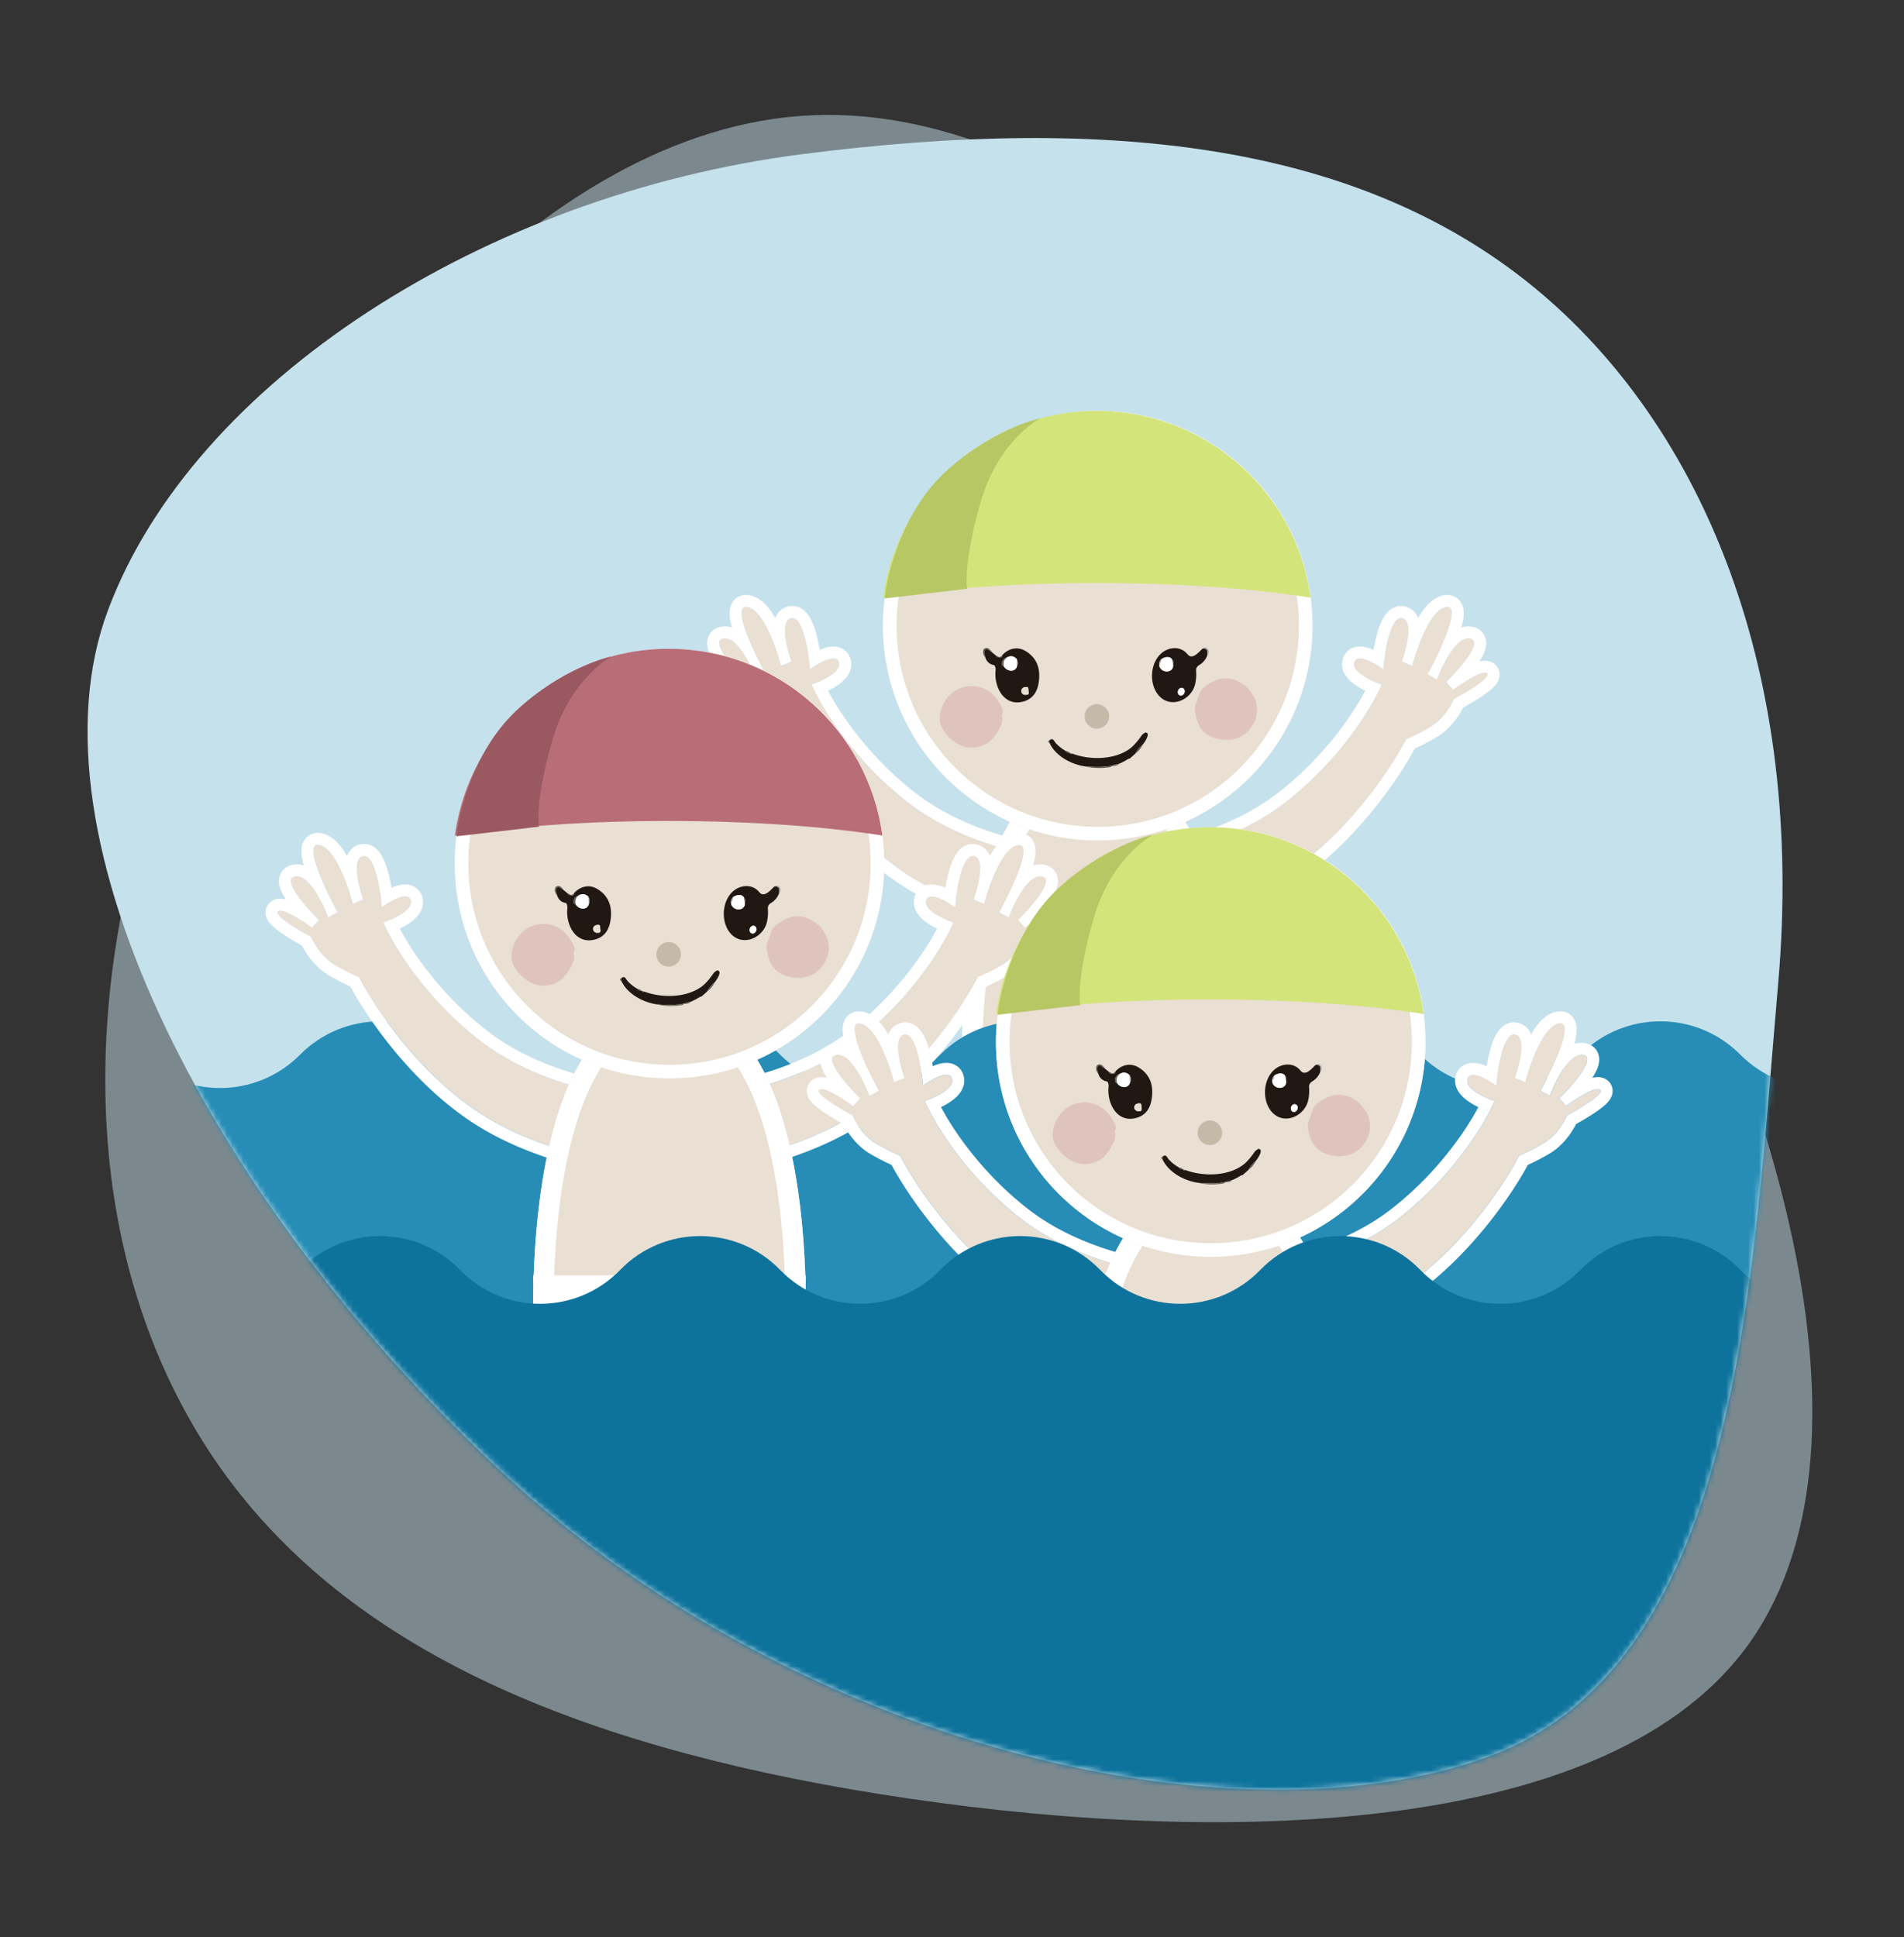 <svg width="348" height="354" fill="none" xmlns="http://www.w3.org/2000/svg"><rect width="100%" height="100%" fill="#333333" stroke="none"/><path opacity=".5" d="M288.605 132.622c36.938 61.731 57.169 133.052 30.346 168.731-26.785 35.679-100.585 35.679-158.058 26.53-57.472-9.15-98.615-27.485-121.536-60.96-22.883-33.511-27.618-82.197-7.046-134.742C52.882 79.636 98.686 23.233 148.39 21.065c49.744-2.168 103.314 49.863 140.214 111.557z" fill="#C5E1EC"/><path d="M92.24 269.499c-52.86-48.793-88.16-116.2-72.5-158 15.625-41.789 68.956-75.85 126.673-83.296 57.718-7.446 102.364-1.47 133.801 24.172 31.412 25.689 49.699 71.059 44.796 127.274-4.902 56.214-7.197 125.74-54.269 141.851-47.109 16.121-125.685-3.232-178.5-52.001z" fill="#C5E1EC"/><mask id="a" style="mask-type:alpha" maskUnits="userSpaceOnUse" x="16" y="25" width="310" height="303"><path d="M92.24 269.499c-52.86-48.793-88.16-116.2-72.5-158 15.625-41.789 68.956-75.85 126.673-83.296 57.718-7.446 102.364-1.47 133.801 24.172 31.412 25.689 49.699 71.059 44.796 127.274-4.902 56.214-7.197 125.74-54.269 141.851-47.109 16.121-125.685-3.232-178.5-52.001z" fill="#C5E1EC"/></mask><g mask="url(#a)"><path d="M153.359 121.05c.499 1.744-3.115 3.427-4.985 4.05 1.662 3.946 7.54 13.802 17.759 21.653 10.219 7.852 24.094 10.23 29.754 10.437v12.307c-5.816-.312-20.158-2.804-31-10.281-10.842-7.478-18.538-19.213-21.03-24.146-.468-.156-1.994-.81-4.362-2.181-2.368-1.371-3.895-3.998-4.362-5.141-2.337-1.246-6.823-3.925-6.075-4.673.747-.748 4.465 1.661 6.231 2.96l1.246-1.402c-2.492-2.441-6.854-7.447-4.362-7.945 2.493-.499 5.089 4.777 6.076 7.477l1.713-.934c-2.336-4.258-6.293-12.681-3.427-12.307 2.866.374 5.349 7.322 6.231 10.749l1.87-.779c-.883-2.493-2.119-7.571 0-7.945 2.118-.374 3.167 6.076 3.427 9.347 1.558-1.143 4.798-2.991 5.296-1.246z" fill="#E9DFD3"/><path fill-rule="evenodd" clip-rule="evenodd" d="M147.784 119.85c-.48-3.279-1.484-7.195-3.148-6.901-1.308.231-1.337 2.256-.96 4.358.233 1.302.622 2.634.96 3.587l-1.869.779a37.933 37.933 0 00-1.202-3.783c-1.213-3.236-3.027-6.705-5.03-6.966-1.776-.232-.932 2.915.523 6.355a68.662 68.662 0 002.905 5.952l-1.714.934a25.359 25.359 0 00-.846-2.023c-.601-1.284-1.377-2.678-2.237-3.74-.936-1.156-1.973-1.918-2.992-1.714-2.123.424.725 4.117 3.157 6.711a37.553 37.553 0 001.204 1.234l-1.246 1.402a34.266 34.266 0 00-1.376-.96c-.884-.586-1.89-1.198-2.766-1.617-.971-.464-1.781-.691-2.089-.383-.317.317.308.982 1.311 1.738 1.116.841 2.7 1.794 3.976 2.505.281.156.546.301.788.43.119.291.307.678.559 1.116.74 1.282 2.038 3.003 3.803 4.025 2.368 1.371 3.895 2.025 4.362 2.181 2.493 4.933 10.188 16.668 21.03 24.146 9.665 6.665 22.111 9.369 28.819 10.099.818.089 1.55.148 2.181.182V157.19c-5.66-.207-19.534-2.585-29.754-10.437-8.789-6.753-14.367-14.989-16.813-19.672a26.634 26.634 0 01-.945-1.981 16.835 16.835 0 002.016-.83c1.665-.818 3.316-2.004 2.969-3.22-.324-1.133-1.804-.751-3.228-.031a15.45 15.45 0 00-2.069 1.277 38.324 38.324 0 00-.279-2.446zm2.036-1.093a29.16 29.16 0 00-.675-3.096c-.3-1.058-.711-2.189-1.299-3.075-.537-.809-1.728-2.113-3.589-1.785-1.403.248-2.185 1.21-2.572 2.134a13.698 13.698 0 00-1.435-2.075c-.775-.904-1.917-1.901-3.433-2.099-.886-.115-1.993.089-2.759 1.051-.627.787-.709 1.717-.706 2.29.004.789.185 1.686.442 2.582a3.972 3.972 0 00-2.048-.135c-.72.144-1.55.535-2.07 1.395-.487.807-.469 1.649-.373 2.215.162.963.686 1.934 1.201 2.73a4.133 4.133 0 00-1.075-.136c-.476.009-1.265.132-1.913.78a2.45 2.45 0 00-.703 1.433c-.064.514.044.949.156 1.244.208.551.565.972.802 1.226.515.55 1.235 1.1 1.922 1.578 1.182.824 2.622 1.674 3.768 2.307.791 1.555 2.446 4.011 4.941 5.455 1.693.98 3.02 1.635 3.894 2.017 2.932 5.481 10.624 16.818 21.353 24.218 11.295 7.79 26.082 10.34 32.122 10.664l2.297.123v-16.71l-2.101-.077c-5.408-.198-18.777-2.513-28.505-9.987-8.422-6.471-13.776-14.349-16.124-18.79a14.14 14.14 0 001.627-.924c.636-.424 1.341-.988 1.857-1.703.532-.737 1.006-1.858.635-3.157a3.137 3.137 0 00-1.022-1.581 3.174 3.174 0 00-1.6-.682c-.928-.127-1.832.122-2.47.353a9.079 9.079 0 00-.545.217zm-18.902 3.657l-.012-.016c.001 0 .005.005.012.016z" fill="#fff"/><path d="M247.524 121.05c-.499 1.744 3.115 3.427 4.985 4.05-1.662 3.946-7.54 13.802-17.759 21.653-10.219 7.852-24.094 10.23-29.754 10.438v12.306c5.816-.311 20.158-2.804 31-10.281 10.842-7.478 18.538-19.213 21.03-24.146.467-.156 1.994-.81 4.362-2.181 2.368-1.371 3.894-3.998 4.362-5.141 2.336-1.246 6.823-3.925 6.075-4.673-.748-.748-4.466 1.662-6.231 2.96l-1.246-1.402c2.492-2.441 6.854-7.447 4.362-7.945-2.493-.499-5.089 4.777-6.076 7.477l-1.713-.934c2.336-4.258 6.293-12.681 3.427-12.307-2.867.374-5.349 7.322-6.231 10.749l-1.87-.779c.883-2.492 2.119-7.571 0-7.945-2.118-.374-3.167 6.076-3.427 9.347-1.558-1.142-4.798-2.991-5.296-1.246z" fill="#E9DFD3"/><path fill-rule="evenodd" clip-rule="evenodd" d="M253.099 119.85c.48-3.279 1.484-7.194 3.148-6.901 1.308.231 1.337 2.256.96 4.358a23.923 23.923 0 01-.96 3.587l1.869.779.028-.107c.153-.586.351-1.268.588-1.999.175-.539.371-1.104.585-1.677 1.213-3.236 3.028-6.705 5.03-6.966 1.777-.232.933 2.915-.523 6.355-.842 1.992-1.889 4.081-2.75 5.671l-.154.281 1.714.934a27.056 27.056 0 01.846-2.023c.601-1.284 1.377-2.678 2.236-3.74.937-1.156 1.974-1.918 2.993-1.714 2.123.424-.725 4.118-3.157 6.712a37.278 37.278 0 01-1.08 1.11l-.125.123 1.247 1.402.073-.054c.37-.27.818-.584 1.303-.905.884-.587 1.89-1.199 2.766-1.618.971-.464 1.781-.691 2.089-.383.317.317-.308.982-1.311 1.738-1.116.841-2.701 1.794-3.977 2.505-.28.156-.545.301-.788.43a9.35 9.35 0 01-.559 1.116c-.739 1.283-2.037 3.003-3.802 4.025-2.368 1.371-3.895 2.025-4.362 2.181-2.493 4.933-10.188 16.668-21.03 24.146-9.665 6.665-22.111 9.369-28.82 10.099-.817.089-1.549.148-2.181.182v-12.306c5.66-.208 19.535-2.586 29.754-10.438 8.79-6.753 14.368-14.988 16.814-19.672.398-.761.713-1.429.945-1.981a16.91 16.91 0 01-2.017-.83c-1.665-.818-3.315-2.004-2.968-3.22.324-1.133 1.803-.751 3.228-.031.769.389 1.522.876 2.069 1.277.055-.702.147-1.55.279-2.446zm-2.037-1.093c.174-1.038.397-2.111.676-3.096.3-1.058.711-2.189 1.299-3.075.537-.809 1.727-2.113 3.589-1.784 1.403.247 2.185 1.209 2.572 2.133.43-.748.908-1.461 1.435-2.075.775-.904 1.917-1.901 3.432-2.098.887-.116 1.994.088 2.76 1.05.627.788.709 1.717.706 2.29-.005.789-.185 1.686-.442 2.582a3.972 3.972 0 012.048-.135c.72.144 1.55.536 2.069 1.396.487.806.47 1.648.374 2.214-.162.963-.686 1.934-1.201 2.731a4.09 4.09 0 011.075-.136c.476.008 1.265.131 1.913.779.38.38.633.878.703 1.433.064.514-.044.949-.156 1.245-.208.55-.565.971-.803 1.225-.514.55-1.234 1.1-1.921 1.579-1.183.823-2.622 1.673-3.768 2.306-.791 1.555-2.446 4.011-4.942 5.455-1.693.98-3.019 1.635-3.893 2.017-2.933 5.481-10.624 16.819-21.353 24.218-11.295 7.79-26.083 10.34-32.122 10.664l-2.297.123v-16.71l2.1-.077c5.408-.198 18.778-2.513 28.506-9.987 8.422-6.471 13.775-14.349 16.124-18.79-.553-.27-1.112-.58-1.627-.924-.636-.424-1.342-.988-1.857-1.703-.533-.737-1.006-1.858-.635-3.156a3.135 3.135 0 011.022-1.582 3.174 3.174 0 011.6-.682c.927-.126 1.832.122 2.47.353.181.066.363.138.544.217zm18.902 3.657l.012-.016-.012.016z" fill="#fff"/><path d="M225.557 195.501c0 13.765-11.159 24.925-24.924 24.925-13.766 0-24.925-11.16-24.925-24.925 0-13.766 1.714-55.302 24.925-55.302 23.211 0 24.924 41.536 24.924 55.302z" fill="#E9DFD3"/><path fill-rule="evenodd" clip-rule="evenodd" d="M175.812 189.581c.6-17.07 4.349-49.382 24.821-49.382s24.221 32.312 24.82 49.382h.104c0 .638-.016 1.275-.047 1.911.035 1.504.047 2.854.047 4.009 0 13.765-11.159 24.925-24.924 24.925-13.766 0-24.925-11.16-24.925-24.925 0-1.155.012-2.505.048-4.009a38.023 38.023 0 01-.048-1.911h.104zm3.741 0h42.159c-.259-7.216-1.091-17.082-3.518-25.901-1.598-5.81-3.807-10.855-6.747-14.382-2.844-3.413-6.31-5.36-10.814-5.36-4.505 0-7.97 1.947-10.815 5.36-2.94 3.527-5.149 8.572-6.747 14.382-2.426 8.819-3.258 18.685-3.518 25.901z" fill="#fff"/><path d="M239.89 114.34c0 21.681-17.576 39.257-39.257 39.257-21.68 0-39.256-17.576-39.256-39.257 0-21.68 17.576-39.256 39.256-39.256 21.681 0 39.257 17.576 39.257 39.256z" fill="#E9DFD3"/><path fill-rule="evenodd" clip-rule="evenodd" d="M200.633 151.104c20.305 0 36.764-16.459 36.764-36.764 0-20.304-16.459-36.764-36.764-36.764-20.304 0-36.764 16.46-36.764 36.764 0 20.305 16.46 36.764 36.764 36.764zm0 2.493c21.681 0 39.257-17.576 39.257-39.257 0-21.68-17.576-39.256-39.257-39.256-21.68 0-39.256 17.576-39.256 39.256 0 21.681 17.576 39.257 39.256 39.257z" fill="#fff"/><path d="M181.365 119.254l-.939-.615a.182.182 0 00-.216.002c-.593.401-.175.995-.121 1.507-.377-.424-.491-.889-.342-1.396.02-.07.06-.124.12-.164.651-.448 1.101.139 1.498.666z" fill="#5F5C50"/><path d="M220.646 119.818l.002-.834a.29.29 0 00-.073-.196c-.192-.227-.453-.31-.783-.25.901-.608 1.517.647.854 1.28z" fill="#AAA"/><path d="M180.088 120.147c-.053-.512-.471-1.105.122-1.506a.18.18 0 01.216-.002l.939.614.706.583c.08.213.24.299.48.258.396.171.618.038.668-.399 1.118-1.191 2.711-1.607 4.172-.745 2.012 1.185 2.835 3.079 2.47 5.681-.279 1.981-1.249 3.179-2.909 3.596-3.541.892-5.291-2.795-4.99-5.677a1.575 1.575 0 00-.154-.889.206.206 0 00-.157-.12c-.787-.147-1.308-.611-1.563-1.394zm3.85.062c-.523.162-.791.533-.802 1.112-.004.266.118.426.367.48.502.875 1.989 1.151 2.365 0a1.442 1.442 0 00-.054-1.387c-.565-.565-1.19-.633-1.876-.205zm4.074 6.431l-.072-.831a.293.293 0 00-.102-.197.287.287 0 00-.212-.067l-.267.023a.827.827 0 00-.281.077.762.762 0 00-.23.169.678.678 0 00-.176.503l.004.043a.644.644 0 00.262.463.736.736 0 00.255.127.833.833 0 00.29.027l.265-.024a.287.287 0 00.197-.102.286.286 0 00.067-.211zm31.78-8.102c.33-.06.591.023.784.25a.293.293 0 01.072.196l-.002.834a3.467 3.467 0 01-1.479 1.731c-.406.241-.589.617-.557 1.05a8.115 8.115 0 01-.16 2.38c-.664 2.947-4.456 4.614-6.644 2.142-1.861-2.102-1.63-6.067.596-7.845 1.329-1.06 3.397-1.233 4.631.278.928 1.137 2.119-.451 2.759-1.016zm-7.585 1.982c-.338.376-.427.821-.266 1.334.578 1.33 2.712 1.059 2.454-.48.144-.299.096-.565-.143-.8-.376-.783-1.543-.493-2.045-.054zm3.458 6.571a.532.532 0 00.238.024.617.617 0 00.239-.084.734.734 0 00.201-.178.85.85 0 00.18-.522.746.746 0 00-.049-.264.601.601 0 00-.137-.212.519.519 0 00-.441-.153.624.624 0 00-.238.084.74.74 0 00-.202.178.85.85 0 00-.179.522c0 .093.017.183.048.264a.63.63 0 00.137.213.53.53 0 00.203.128z" fill="#211814"/><path d="M183.219 119.694c-.05.437-.273.57-.668.399.264-.019.487-.153.668-.399z" fill="#5F5C50"/><path d="M182.071 119.836a.705.705 0 01.481.258c-.241.041-.401-.045-.481-.258z" fill="#5F5C50"/><path d="M185.815 120.415l.053 1.387c-.376 1.15-1.863.875-2.365 0-.2-.629-.055-1.16.436-1.592.686-.429 1.311-.36 1.876.205zm28.437.159l.143.801c.258 1.538-1.876 1.809-2.454.48a1.051 1.051 0 01.211-.854.29.29 0 00.062-.188l-.006-.292c.501-.44 1.668-.73 2.044.053z" fill="#fff"/><path d="M183.938 120.21c-.491.432-.636.963-.435 1.592-.249-.054-.371-.214-.367-.48.011-.579.279-.95.802-1.112z" fill="#5F5C50"/><path d="M185.815 120.414c.254.451.272.913.053 1.387l-.053-1.387zm26.393.107l.006.293a.286.286 0 01-.062.188 1.05 1.05 0 00-.211.853c-.161-.513-.072-.958.267-1.334z" fill="#AAA"/><path d="M214.252 120.574c.239.235.287.502.143.801l-.143-.801z" fill="#5F5C50"/><path d="M223.687 135.193c-2.256-.162-4.094-1.178-4.834-3.35-.305-.894-.687-2.177-.327-3.095.309-.782.53-1.395.662-1.837.337-1.123 1.398-1.776 2.619-2.397 4.287-2.185 9.268 2.685 7.621 6.964-.954 2.48-2.988 3.914-5.741 3.715zm-40.576-4.281c.572 1.114-1.467 4.187-2.482 4.819-3.253 2.021-6.418.508-8.3-2.433-1.622-2.537.448-6.501 3.043-7.491 3.639-1.389 6.693.647 7.939 4.019a.29.29 0 01.002.207l-.219.655a.278.278 0 00.017.224z" fill="#DFC4BD"/><path d="M188.013 126.64a.288.288 0 01-.068.211.29.29 0 01-.197.103l-.265.023a.788.788 0 01-.545-.153.677.677 0 01-.261-.464l-.005-.042a.64.64 0 01.034-.267.677.677 0 01.143-.236.748.748 0 01.229-.17.827.827 0 01.282-.077l.266-.023a.291.291 0 01.314.265l.073.83z" fill="#E9DFD3"/><path d="M215.323 126.21c-.13.377.023.771.342.881.319.11.682-.106.812-.483s-.023-.771-.342-.881c-.319-.11-.682.107-.812.483z" fill="#fff"/><path d="M208.921 136.004a5.917 5.917 0 00-1.445 1.75l-1.013.888a.104.104 0 01-.118.019.1.1 0 00-.094.009c-.64.404-1.213.706-1.718.907a5.606 5.606 0 00-.866.209c-1.53.504-3.769.38-5.376.271-2.465-.369-5.267-1.837-6.411-4.17a1.058 1.058 0 01-.054-.587c.645-.6.858.203 1.168.531a7.577 7.577 0 001.775 1.398.867.867 0 00.801.365c.068.228.213.272.435.133 3.176 1.203 7.707 1.169 10.517-.92.65-.483 1.354-1.271 2.111-2.365.175-.256.373-.371.621-.538a.235.235 0 01.184-.034c.881.179-.201 1.72-.517 2.134z" fill="#211814"/><path d="M191.826 135.3c-.038.196-.02.392.054.587l-.284-.299c-.039-.04-.039-.081-.002-.124a.679.679 0 01.232-.164zm17.094.704a4.774 4.774 0 01-1.444 1.75 5.914 5.914 0 011.444-1.75zm-14.15 1.225c.301.042.568.163.8.365a.862.862 0 01-.8-.365z" fill="#5F5C50"/><path d="M195.569 137.594l.436.132c-.222.139-.367.095-.436-.132zm8.965 1.983c-.498.551-1.102.239-1.403.512a.36.36 0 01-.192.092 11.768 11.768 0 01-4.648-.124c1.607.109 3.846.233 5.376-.271.282-.092.571-.162.867-.209z" fill="#5F5C50"/><circle cx="200.478" cy="130.925" r="2.241" fill="#C3BAA9"/><path d="M239.538 109.213c-10.466-1.658-24.122-2.662-39.061-2.662-14.938 0-28.595 1.004-39.061 2.662 2.582-19.269 19.086-34.129 39.061-34.129s36.48 14.86 39.061 34.129z" fill="#D3E47A"/><path d="M179.291 91.565c2.742-9.36 8.516-13.797 10.749-15.079-4.985 1.09-14.643 5.944-20.251 12.996-5.608 7.052-7.737 16.187-8.101 19.874l15.111-1.763c-.312-1.443-.249-6.668 2.492-16.028z" fill="#B7C764"/><path d="M420.467 308V207.347c0-10.792-13.068-16.174-20.669-8.513-4.728 4.767-12.434 4.767-17.162 0l-6.044-6.092c-8.058-8.123-21.192-8.123-29.25 0s-21.192 8.123-29.25 0-21.192-8.123-29.25 0-21.192 8.123-29.25 0-21.192-8.123-29.25 0-21.192 8.123-29.25 0-21.192-8.123-29.25 0-21.192 8.123-29.25 0-21.192-8.123-29.25 0-21.192 8.123-29.25 0-21.192-8.123-29.25 0-21.192 8.123-29.25 0-21.192-8.123-29.25 0l-6.044 6.092c-4.728 4.767-12.434 4.767-17.162 0-7.601-7.661-20.67-2.279-20.67 8.513V308h468.001z" fill="#278DB6"/><path d="M75.093 164.531c.498 1.745-3.116 3.427-4.985 4.05 1.661 3.947 7.54 13.802 17.759 21.654 10.219 7.851 24.093 10.229 29.753 10.437v12.307c-5.815-.312-20.157-2.805-31-10.282-10.842-7.477-18.537-19.213-21.03-24.146-.467-.156-1.994-.81-4.362-2.181-2.368-1.371-3.894-3.998-4.362-5.14-2.336-1.247-6.823-3.926-6.075-4.674.748-.747 4.466 1.662 6.231 2.96l1.247-1.402c-2.493-2.441-6.855-7.446-4.362-7.945 2.492-.498 5.088 4.778 6.075 7.478l1.714-.935c-2.337-4.258-6.294-12.68-3.427-12.307 2.866.374 5.348 7.322 6.23 10.749l1.87-.779c-.883-2.492-2.119-7.571 0-7.944 2.119-.374 3.168 6.075 3.427 9.346 1.558-1.142 4.798-2.991 5.297-1.246z" fill="#E9DFD3"/><path fill-rule="evenodd" clip-rule="evenodd" d="M69.518 163.331c-.48-3.279-1.485-7.194-3.149-6.9-1.308.23-1.337 2.255-.96 4.357.233 1.302.623 2.634.96 3.587l-1.869.779-.028-.107a39.713 39.713 0 00-1.173-3.676c-1.213-3.235-3.028-6.704-5.03-6.966-1.777-.231-.932 2.916.523 6.356.842 1.991 1.889 4.08 2.75 5.67l.154.281-1.714.935a23.201 23.201 0 00-.615-1.518c-.074-.165-.15-.334-.23-.505-.602-1.285-1.377-2.679-2.237-3.74-.937-1.157-1.974-1.919-2.993-1.715-2.123.425.726 4.118 3.157 6.712a37.69 37.69 0 001.08 1.11l.125.123-1.246 1.402a35.607 35.607 0 00-1.376-.959c-.885-.587-1.89-1.199-2.767-1.617-.97-.465-1.78-.691-2.089-.384-.317.317.308.982 1.311 1.738 1.117.841 2.7 1.794 3.977 2.505.28.157.545.301.788.431.119.29.306.677.559 1.115.74 1.283 2.037 3.003 3.803 4.025 2.367 1.371 3.894 2.025 4.361 2.181 2.493 4.933 10.188 16.669 21.03 24.146 9.665 6.665 22.111 9.37 28.82 10.099.817.089 1.549.149 2.181.182v-12.306c-5.66-.208-19.535-2.586-29.754-10.437-8.79-6.753-14.368-14.989-16.814-19.672a27.125 27.125 0 01-.945-1.982 16.541 16.541 0 002.017-.83c1.665-.818 3.315-2.004 2.968-3.22-.324-1.133-1.803-.751-3.228-.031-.769.389-1.522.877-2.069 1.277a38.03 38.03 0 00-.278-2.446zm2.036-1.093a29.19 29.19 0 00-.676-3.096c-.3-1.058-.71-2.189-1.299-3.075-.537-.809-1.727-2.113-3.589-1.784-1.403.247-2.185 1.21-2.572 2.133-.43-.747-.908-1.461-1.435-2.075-.775-.904-1.917-1.9-3.432-2.098-.886-.116-1.994.089-2.76 1.051-.627.787-.709 1.716-.705 2.29.004.789.184 1.686.441 2.582a3.95 3.95 0 00-2.048-.135c-.72.144-1.55.535-2.07 1.395-.486.806-.469 1.648-.373 2.214.162.964.686 1.934 1.201 2.731a4.088 4.088 0 00-1.074-.136c-.477.008-1.266.131-1.914.779a2.45 2.45 0 00-.702 1.433c-.065.514.043.949.155 1.245.208.55.565.972.803 1.225.515.55 1.234 1.1 1.921 1.579 1.183.823 2.622 1.674 3.768 2.307.791 1.554 2.447 4.01 4.942 5.455 1.693.98 3.02 1.635 3.893 2.016 2.933 5.481 10.624 16.819 21.353 24.218 11.296 7.79 26.083 10.341 32.122 10.664l2.298.123V198.57l-2.101-.078c-5.408-.198-18.777-2.513-28.505-9.987-8.422-6.47-13.776-14.349-16.125-18.789a14.295 14.295 0 001.627-.925c.637-.424 1.342-.987 1.858-1.702.532-.738 1.005-1.859.634-3.157a3.136 3.136 0 00-1.022-1.582 3.186 3.186 0 00-1.6-.682c-.927-.126-1.831.122-2.47.353-.18.066-.363.139-.544.217zm-18.902 3.657a.106.106 0 01-.012-.015l.012.015z" fill="#fff"/><path d="M169.257 164.531c-.499 1.745 3.116 3.427 4.985 4.05-1.662 3.947-7.54 13.803-17.759 21.654-10.219 7.851-24.094 10.229-29.754 10.437v12.307c5.816-.312 20.158-2.804 31-10.282 10.843-7.477 18.538-19.213 21.03-24.146.468-.155 1.994-.81 4.362-2.181 2.368-1.37 3.895-3.998 4.362-5.14 2.337-1.246 6.823-3.926 6.076-4.674-.748-.747-4.466 1.662-6.232 2.96l-1.246-1.402c2.493-2.44 6.854-7.446 4.362-7.945-2.492-.498-5.089 4.778-6.075 7.478l-1.714-.935c2.337-4.258 6.293-12.68 3.427-12.306-2.866.373-5.348 7.321-6.231 10.748l-1.869-.779c.882-2.492 2.118-7.57 0-7.944-2.119-.374-3.168 6.075-3.428 9.346-1.557-1.142-4.798-2.991-5.296-1.246z" fill="#E9DFD3"/><path fill-rule="evenodd" clip-rule="evenodd" d="M174.832 163.332c.48-3.279 1.484-7.195 3.148-6.901 1.309.231 1.338 2.255.961 4.358a24.021 24.021 0 01-.961 3.586l1.87.779.027-.107a37.35 37.35 0 01.589-1.999c.174-.539.37-1.104.585-1.676 1.213-3.236 3.028-6.705 5.03-6.966 1.776-.232.932 2.915-.523 6.355-.842 1.991-1.889 4.08-2.751 5.67l-.153.281 1.713.935a24.655 24.655 0 01.846-2.023c.601-1.285 1.377-2.679 2.237-3.74.937-1.157 1.973-1.918 2.993-1.715 2.122.425-.726 4.118-3.157 6.712-.157.167-.311.329-.463.485a37.35 37.35 0 01-.742.748l1.246 1.402.074-.054c.37-.27.817-.584 1.302-.905.884-.587 1.89-1.199 2.766-1.617.971-.464 1.782-.691 2.089-.384.318.318-.307.983-1.311 1.738-1.116.841-2.7 1.794-3.976 2.506-.28.156-.546.301-.788.43-.119.29-.307.677-.559 1.115-.74 1.283-2.038 3.003-3.803 4.025-2.368 1.371-3.894 2.026-4.362 2.181-2.492 4.933-10.188 16.669-21.03 24.146-9.665 6.666-22.111 9.37-28.819 10.099-.817.089-1.55.149-2.181.183v-12.307c5.66-.208 19.535-2.586 29.754-10.437 8.789-6.753 14.367-14.989 16.813-19.672.398-.762.713-1.429.946-1.982a16.517 16.517 0 01-2.017-.83c-1.665-.818-3.316-2.004-2.968-3.22.323-1.133 1.803-.751 3.227-.031.769.389 1.523.877 2.069 1.277a38.3 38.3 0 01.279-2.445zm-2.036-1.094c.173-1.038.396-2.11.675-3.095.3-1.059.711-2.19 1.299-3.076.537-.809 1.728-2.113 3.589-1.784 1.403.248 2.186 1.21 2.572 2.133.43-.747.909-1.461 1.436-2.075.774-.903 1.917-1.9 3.432-2.098.886-.116 1.993.089 2.759 1.051.627.787.709 1.716.706 2.29-.004.789-.185 1.686-.441 2.582a3.967 3.967 0 012.047-.135c.72.144 1.55.535 2.07 1.395.487.806.469 1.648.374 2.214-.163.964-.686 1.934-1.202 2.731.31-.078.681-.143 1.075-.136.476.009 1.266.131 1.913.779.381.381.633.878.703 1.433.064.514-.043.949-.155 1.245-.208.55-.566.972-.803 1.226-.515.549-1.234 1.1-1.922 1.578-1.182.823-2.622 1.674-3.767 2.307-.792 1.554-2.447 4.01-4.942 5.455-1.693.98-3.019 1.635-3.893 2.016-2.933 5.481-10.625 16.819-21.354 24.219-11.295 7.789-26.082 10.34-32.121 10.663l-2.298.123V198.57l2.101-.077c5.408-.199 18.777-2.514 28.505-9.988 8.422-6.47 13.776-14.348 16.124-18.789a14.532 14.532 0 01-1.627-.924c-.636-.425-1.341-.988-1.857-1.703-.532-.738-1.005-1.858-.634-3.157a3.13 3.13 0 011.021-1.582 3.19 3.19 0 011.6-.682c.928-.126 1.832.122 2.47.353.181.066.363.139.545.217zm18.902 3.657l.012-.015a.063.063 0 00-.012.015z" fill="#fff"/><path d="M147.291 238.983c0 13.766-11.159 24.925-24.925 24.925-13.765 0-24.925-11.159-24.925-24.925 0-13.765 1.714-55.301 24.925-55.301 23.211 0 24.925 41.536 24.925 55.301z" fill="#E9DFD3"/><path fill-rule="evenodd" clip-rule="evenodd" d="M97.546 233.064c.6-17.071 4.348-49.382 24.82-49.382s24.221 32.311 24.821 49.382h.104c0 .638-.016 1.275-.048 1.91.036 1.505.048 2.855.048 4.009 0 13.766-11.159 24.925-24.925 24.925-13.765 0-24.925-11.159-24.925-24.925 0-1.154.012-2.504.048-4.009a38.072 38.072 0 01-.048-1.91h.105zm3.741 0h42.158c-.259-7.216-1.091-17.082-3.517-25.902-1.598-5.81-3.807-10.854-6.747-14.382-2.845-3.413-6.31-5.36-10.815-5.36-4.504 0-7.97 1.947-10.815 5.36-2.939 3.528-5.148 8.572-6.747 14.382-2.426 8.82-3.258 18.686-3.517 25.902z" fill="#fff"/><path d="M161.623 157.822c0 21.681-17.575 39.256-39.256 39.256S83.11 179.503 83.11 157.822s17.576-39.257 39.257-39.257c21.681 0 39.256 17.576 39.256 39.257z" fill="#E9DFD3"/><path fill-rule="evenodd" clip-rule="evenodd" d="M122.367 194.586c20.304 0 36.764-16.46 36.764-36.764 0-20.304-16.46-36.764-36.764-36.764-20.304 0-36.764 16.46-36.764 36.764 0 20.304 16.46 36.764 36.764 36.764zm0 2.492c21.681 0 39.256-17.575 39.256-39.256s-17.575-39.257-39.256-39.257-39.257 17.576-39.257 39.257c0 21.681 17.576 39.256 39.257 39.256z" fill="#fff"/><path d="M103.098 162.735l-.939-.614a.179.179 0 00-.215.002c-.594.401-.175.994-.122 1.506-.377-.424-.491-.889-.341-1.395a.285.285 0 01.119-.165c.651-.448 1.101.139 1.498.666z" fill="#5F5C50"/><path d="M142.379 163.3l.002-.835a.295.295 0 00-.072-.196c-.192-.226-.453-.309-.784-.25.901-.608 1.518.647.854 1.281z" fill="#AAA"/><path d="M101.822 163.629c-.054-.512-.472-1.106.121-1.507a.182.182 0 01.216-.002l.939.615.706.582c.08.214.24.3.48.258.396.171.619.038.668-.399 1.119-1.19 2.711-1.607 4.173-.744 2.012 1.185 2.835 3.078 2.469 5.681-.279 1.98-1.249 3.179-2.909 3.596-3.541.892-5.291-2.796-4.99-5.677a1.577 1.577 0 00-.153-.89.21.21 0 00-.158-.12c-.787-.146-1.308-.611-1.562-1.393zm3.85.062c-.524.162-.791.533-.803 1.112-.004.266.118.426.367.48.502.875 1.989 1.15 2.365 0a1.445 1.445 0 00-.053-1.387c-.565-.565-1.191-.634-1.876-.205zm4.074 6.43l-.073-.83a.29.29 0 00-.314-.265l-.266.024a.79.79 0 00-.511.246.686.686 0 00-.143.236.64.64 0 00-.034.267l.005.042c.008.09.035.177.08.257.044.079.106.15.181.207a.76.76 0 00.255.126.788.788 0 00.29.027l.265-.023a.293.293 0 00.265-.314zm31.78-8.102c.33-.06.591.024.783.25a.295.295 0 01.072.196l-.002.835a3.455 3.455 0 01-1.479 1.73c-.405.242-.589.617-.557 1.05a8.112 8.112 0 01-.16 2.38c-.664 2.947-4.456 4.614-6.644 2.143-1.861-2.102-1.63-6.068.596-7.845 1.329-1.061 3.397-1.234 4.631.277.928 1.138 2.119-.45 2.76-1.016zm-7.585 1.983c-.339.375-.428.82-.267 1.334.578 1.329 2.712 1.058 2.454-.481.144-.298.096-.565-.143-.8-.375-.783-1.543-.493-2.044-.053zm3.457 6.57a.535.535 0 00.239.024.611.611 0 00.238-.083.753.753 0 00.201-.178.84.84 0 00.18-.522.751.751 0 00-.049-.265.613.613 0 00-.136-.212.533.533 0 00-.442-.152.606.606 0 00-.238.083.757.757 0 00-.202.178.86.86 0 00-.179.522.73.73 0 00.049.265.6.6 0 00.136.212.53.53 0 00.203.128z" fill="#211814"/><path d="M104.952 163.176c-.05.437-.272.57-.668.399.265-.02.488-.153.668-.399z" fill="#5F5C50"/><path d="M103.805 163.317a.698.698 0 01.48.259c-.241.041-.401-.045-.48-.259z" fill="#5F5C50"/><path d="M107.547 163.896l.053 1.387c-.375 1.15-1.863.875-2.364 0-.201-.629-.056-1.159.435-1.592.686-.428 1.311-.36 1.876.205zm28.439.16l.143.8c.258 1.539-1.876 1.81-2.455.48a1.05 1.05 0 01.212-.853.297.297 0 00.062-.188l-.007-.292c.502-.44 1.669-.73 2.045.053z" fill="#fff"/><path d="M105.672 163.691c-.491.433-.636.964-.436 1.592-.249-.054-.371-.214-.367-.48.012-.579.279-.949.803-1.112z" fill="#5F5C50"/><path d="M107.548 163.896c.255.451.272.913.053 1.387l-.053-1.387zm26.393.107l.007.292a.295.295 0 01-.062.188 1.052 1.052 0 00-.212.854c-.16-.514-.071-.958.267-1.334z" fill="#AAA"/><path d="M135.985 164.056c.239.235.287.501.143.8l-.143-.8z" fill="#5F5C50"/><path d="M145.42 178.675c-2.256-.162-4.093-1.178-4.834-3.351-.305-.894-.687-2.177-.326-3.094a24.63 24.63 0 00.661-1.838c.338-1.122 1.398-1.775 2.619-2.397 4.287-2.185 9.269 2.685 7.621 6.964-.954 2.48-2.988 3.914-5.741 3.716zm-40.577-4.281c.572 1.114-1.466 4.187-2.482 4.818-3.252 2.022-6.417.508-8.3-2.432-1.622-2.538.448-6.501 3.044-7.491 3.638-1.39 6.692.646 7.939 4.018a.3.3 0 01.002.207l-.22.655a.28.28 0 00.017.225z" fill="#DFC4BD"/><path d="M109.745 170.121a.291.291 0 01-.264.314l-.265.023a.777.777 0 01-.546-.153.687.687 0 01-.181-.207.638.638 0 01-.08-.256l-.004-.043a.64.64 0 01.176-.503.8.8 0 01.511-.246l.267-.024a.292.292 0 01.314.265l.072.83z" fill="#E9DFD3"/><path d="M137.055 169.692c-.129.377.024.771.343.881.318.109.682-.107.812-.484.129-.376-.024-.771-.343-.88-.318-.11-.682.106-.812.483z" fill="#fff"/><path d="M130.654 179.486a5.914 5.914 0 00-1.444 1.75l-1.014.888a.104.104 0 01-.117.019.1.1 0 00-.094.008c-.641.404-1.213.707-1.718.907a5.535 5.535 0 00-.867.21c-1.53.503-3.769.379-5.376.271-2.465-.37-5.267-1.838-6.411-4.171a1.046 1.046 0 01-.053-.586c.644-.6.858.202 1.167.531a7.562 7.562 0 001.776 1.398.865.865 0 00.8.365c.068.227.214.272.435.132 3.176 1.204 7.707 1.17 10.518-.92.65-.482 1.353-1.27 2.11-2.364.175-.257.374-.372.621-.538a.231.231 0 01.184-.034c.881.179-.201 1.72-.517 2.134z" fill="#211814"/><path d="M113.56 178.781c-.039.197-.021.392.053.587l-.284-.299c-.038-.039-.039-.081-.002-.123a.685.685 0 01.233-.165zm17.094.704a4.768 4.768 0 01-1.445 1.75 5.917 5.917 0 011.445-1.75zm-14.151 1.226c.302.041.568.163.8.365a.866.866 0 01-.8-.365zm.8.364l.435.133c-.222.139-.367.095-.435-.133zm8.963 1.984c-.497.55-1.101.239-1.402.512a.375.375 0 01-.192.092 11.792 11.792 0 01-4.649-.124c1.608.109 3.846.232 5.376-.271.282-.093.571-.162.867-.209z" fill="#5F5C50"/><circle cx="122.212" cy="174.407" r="2.241" fill="#C3BAA9"/><path d="M161.272 152.694c-10.466-1.658-24.123-2.661-39.061-2.661-14.939 0-28.595 1.003-39.061 2.661 2.581-19.268 19.085-34.129 39.061-34.129 19.975 0 36.479 14.861 39.061 34.129z" fill="#B86D77"/><path d="M101.025 135.047c2.742-9.36 8.516-13.797 10.749-15.079-4.985 1.09-14.644 5.943-20.252 12.995-5.608 7.052-7.737 16.188-8.1 19.874l15.11-1.763c-.311-1.442-.249-6.667 2.493-16.027z" fill="#9A5861"/><path d="M174.014 197.142c.498 1.745-3.116 3.428-4.985 4.051 1.661 3.946 7.539 13.802 17.758 21.653 10.22 7.851 24.094 10.23 29.754 10.437v12.307c-5.815-.312-20.158-2.804-31-10.282-10.842-7.477-18.538-19.212-21.03-24.145-.467-.156-1.994-.81-4.362-2.181-2.368-1.371-3.894-3.999-4.362-5.141-2.336-1.246-6.823-3.926-6.075-4.673.748-.748 4.466 1.661 6.231 2.959l1.246-1.402c-2.492-2.44-6.854-7.446-4.361-7.944 2.492-.499 5.088 4.777 6.075 7.477l1.714-.935c-2.337-4.258-6.294-12.68-3.428-12.306 2.867.374 5.349 7.321 6.232 10.749l1.869-.779c-.883-2.493-2.119-7.571 0-7.945 2.119-.374 3.167 6.075 3.427 9.347 1.558-1.143 4.798-2.991 5.297-1.247z" fill="#E9DFD3"/><path fill-rule="evenodd" clip-rule="evenodd" d="M168.438 195.943c-.48-3.279-1.484-7.195-3.148-6.901-1.308.231-1.337 2.256-.96 4.358.233 1.302.623 2.633.96 3.587l-1.869.779a35.859 35.859 0 00-.616-2.106 40.505 40.505 0 00-.585-1.677c-1.213-3.236-3.028-6.705-5.03-6.966-1.777-.232-.932 2.915.523 6.355.842 1.991 1.889 4.081 2.751 5.67.051.096.102.19.153.281l-1.714.935a24.563 24.563 0 00-.846-2.023c-.601-1.285-1.376-2.678-2.236-3.74-.937-1.156-1.974-1.918-2.993-1.714-2.123.424.725 4.117 3.157 6.711a41.328 41.328 0 001.205 1.233l-1.247 1.402a37.346 37.346 0 00-1.375-.959c-.885-.586-1.891-1.198-2.767-1.617-.97-.464-1.781-.691-2.089-.383-.317.317.308.982 1.311 1.738 1.116.84 2.701 1.793 3.977 2.505.28.156.545.301.788.43.119.291.306.678.559 1.115.739 1.283 2.037 3.004 3.803 4.026 2.367 1.371 3.894 2.025 4.361 2.181 2.493 4.933 10.188 16.668 21.031 24.145 9.664 6.666 22.11 9.37 28.819 10.1.817.088 1.549.148 2.181.182v-12.307c-5.66-.207-19.535-2.586-29.754-10.437-8.79-6.753-14.368-14.989-16.814-19.672a26.825 26.825 0 01-.945-1.981 16.766 16.766 0 002.017-.831c1.665-.818 3.315-2.003 2.968-3.22-.324-1.132-1.803-.75-3.228-.03a15.41 15.41 0 00-2.069 1.277 36.852 36.852 0 00-.279-2.446zm2.037-1.093a29.162 29.162 0 00-.676-3.096c-.3-1.058-.711-2.19-1.299-3.075-.537-.81-1.727-2.113-3.589-1.785-1.403.248-2.185 1.21-2.572 2.134-.43-.748-.908-1.461-1.435-2.076-.775-.903-1.917-1.9-3.432-2.098-.886-.115-1.994.089-2.76 1.051-.627.787-.709 1.717-.706 2.29.005.789.185 1.686.442 2.582a3.972 3.972 0 00-2.048-.135c-.72.144-1.55.535-2.069 1.395-.487.806-.47 1.648-.374 2.215.162.963.686 1.933 1.201 2.73a4.133 4.133 0 00-1.075-.136c-.476.009-1.265.132-1.913.779-.38.381-.633.879-.702 1.433-.065.514.043.949.155 1.245.208.551.565.972.803 1.226.515.55 1.234 1.1 1.921 1.578 1.183.823 2.622 1.674 3.768 2.307.791 1.554 2.447 4.01 4.942 5.455 1.693.98 3.019 1.635 3.893 2.017 2.933 5.481 10.624 16.818 21.353 24.218 11.295 7.789 26.083 10.34 32.122 10.664l2.298.123v-16.71l-2.101-.077c-5.408-.199-18.778-2.514-28.506-9.987-8.422-6.471-13.775-14.349-16.124-18.79a14.356 14.356 0 001.627-.924c.636-.424 1.342-.988 1.858-1.703.532-.737 1.005-1.858.634-3.157a3.14 3.14 0 00-1.022-1.582 3.183 3.183 0 00-1.6-.682c-.927-.126-1.832.122-2.469.354a8.577 8.577 0 00-.545.217zm-18.902 3.656l-.012-.015.012.015z" fill="#fff"/><path d="M268.178 197.143c-.499 1.744 3.115 3.427 4.985 4.05-1.662 3.946-7.54 13.802-17.759 21.653-10.219 7.851-24.094 10.23-29.754 10.437v12.307c5.816-.312 20.158-2.804 31-10.281 10.842-7.478 18.538-19.213 21.03-24.146.468-.156 1.994-.81 4.362-2.181 2.368-1.371 3.895-3.999 4.362-5.141 2.337-1.246 6.823-3.926 6.075-4.673-.747-.748-4.465 1.661-6.231 2.96l-1.246-1.403c2.493-2.44 6.854-7.446 4.362-7.944-2.493-.499-5.089 4.777-6.076 7.477l-1.713-.934c2.337-4.258 6.293-12.681 3.427-12.307-2.866.374-5.348 7.322-6.231 10.749l-1.869-.779c.882-2.493 2.118-7.571 0-7.945-2.119-.374-3.168 6.075-3.428 9.347-1.557-1.143-4.798-2.991-5.296-1.246z" fill="#E9DFD3"/><path fill-rule="evenodd" clip-rule="evenodd" d="M273.753 195.943c.48-3.279 1.484-7.195 3.148-6.901 1.308.231 1.338 2.256.961 4.358a24.07 24.07 0 01-.961 3.587l1.87.779.027-.107c.154-.587.352-1.269.589-1.999.174-.539.37-1.105.585-1.677 1.213-3.236 3.027-6.705 5.03-6.966 1.776-.232.932 2.915-.523 6.355-.842 1.991-1.889 4.081-2.751 5.67l-.153.281 1.713.935a25.359 25.359 0 01.846-2.023c.601-1.284 1.377-2.678 2.237-3.74.937-1.156 1.973-1.918 2.993-1.714 2.122.424-.726 4.117-3.157 6.711a45.818 45.818 0 01-1.08 1.111l-.125.122 1.246 1.402.074-.053c.37-.271.817-.584 1.302-.906.884-.586 1.89-1.198 2.766-1.617.971-.464 1.781-.691 2.089-.383.317.317-.308.982-1.311 1.738-1.116.84-2.7 1.793-3.976 2.505-.281.156-.546.301-.788.43a9.665 9.665 0 01-.559 1.116c-.74 1.282-2.038 3.003-3.803 4.025-2.368 1.371-3.895 2.025-4.362 2.181-2.492 4.933-10.188 16.668-21.03 24.145-9.665 6.666-22.111 9.37-28.819 10.1-.818.089-1.55.148-2.181.182v-12.307c5.66-.207 19.534-2.586 29.754-10.437 8.789-6.753 14.367-14.989 16.813-19.672.398-.761.713-1.429.945-1.981a16.758 16.758 0 01-2.016-.831c-1.665-.818-3.316-2.003-2.968-3.219.323-1.133 1.803-.751 3.227-.031a15.45 15.45 0 012.069 1.277c.056-.702.148-1.55.279-2.446zm-2.036-1.093a29.16 29.16 0 01.675-3.096c.3-1.058.711-2.189 1.299-3.075.537-.81 1.728-2.113 3.589-1.785 1.403.248 2.186 1.21 2.572 2.134.43-.748.909-1.461 1.435-2.075.775-.904 1.917-1.901 3.433-2.099.886-.115 1.993.089 2.759 1.051.627.787.709 1.717.706 2.29-.004.789-.185 1.686-.442 2.582a3.972 3.972 0 012.048-.135c.72.144 1.55.535 2.07 1.395.487.806.469 1.648.374 2.215-.163.963-.686 1.934-1.202 2.73.31-.078.681-.143 1.075-.136.476.009 1.266.132 1.913.78.381.38.633.878.703 1.433.064.514-.044.948-.155 1.244-.209.551-.566.972-.803 1.226-.515.55-1.235 1.1-1.922 1.578-1.182.824-2.622 1.674-3.768 2.307-.791 1.555-2.446 4.011-4.941 5.455-1.693.98-3.02 1.635-3.894 2.017-2.932 5.481-10.624 16.818-21.353 24.218-11.295 7.79-26.082 10.34-32.122 10.664l-2.297.123v-16.71l2.101-.077c5.408-.199 18.777-2.513 28.505-9.987 8.422-6.471 13.776-14.349 16.124-18.79a14.532 14.532 0 01-1.627-.924c-.636-.424-1.341-.988-1.857-1.703-.532-.737-1.005-1.858-.634-3.157a3.135 3.135 0 011.021-1.582 3.184 3.184 0 011.6-.681c.928-.127 1.832.121 2.47.353.181.065.363.138.545.217zm18.902 3.656l.012-.015a.063.063 0 00-.012.015z" fill="#fff"/><path d="M242.837 264.23c-8.968 6.25-13.954 7.881-27.72 7.881-13.765 0-18.754 13.249-18.754-.516 0-13.766 1.714-55.302 24.925-55.302 23.211 0 21.549 34.171 21.549 47.937z" fill="#E9DFD3"/><path fill-rule="evenodd" clip-rule="evenodd" d="M196.467 265.675c.6-17.071 4.349-49.382 24.821-49.382s24.21 30.051 24.81 47.122l-1.359 1.087c0 .638-5.132 1.267-5.163 1.902.035 1.504-1.359-.611-1.359.543-22.556.638-5.258 5.707-19.024 5.707-13.765 0-22.83 12.706-22.83-1.059 0-1.155.012-2.505.048-4.01a37.954 37.954 0 01-.048-1.91h.104zm3.742 0h42.158c-.259-7.216-1.091-17.082-3.517-25.902-1.598-5.809-3.807-10.854-6.747-14.381-2.845-3.414-6.311-5.36-10.815-5.36-4.505 0-7.97 1.946-10.815 5.36-2.94 3.527-5.149 8.572-6.747 14.381-2.426 8.82-3.258 18.686-3.517 25.902z" fill="#fff"/><path d="M260.544 190.433c0 21.681-17.576 39.257-39.256 39.257-21.681 0-39.257-17.576-39.257-39.257 0-21.681 17.576-39.256 39.257-39.256 21.68 0 39.256 17.575 39.256 39.256z" fill="#E9DFD3"/><path fill-rule="evenodd" clip-rule="evenodd" d="M221.288 227.197c20.304 0 36.764-16.46 36.764-36.764 0-20.304-16.46-36.764-36.764-36.764-20.304 0-36.764 16.46-36.764 36.764 0 20.304 16.46 36.764 36.764 36.764zm0 2.493c21.68 0 39.256-17.576 39.256-39.257 0-21.681-17.576-39.256-39.256-39.256-21.681 0-39.257 17.575-39.257 39.256s17.576 39.257 39.257 39.257z" fill="#fff"/><path d="M202.019 195.347l-.939-.615a.18.18 0 00-.215.002c-.594.401-.175.995-.122 1.507-.377-.424-.491-.89-.341-1.396a.276.276 0 01.119-.164c.651-.449 1.101.138 1.498.666z" fill="#5F5C50"/><path d="M241.301 195.911l.002-.834a.298.298 0 00-.072-.197c-.193-.226-.454-.309-.784-.249.901-.608 1.518.646.854 1.28z" fill="#AAA"/><path d="M200.743 196.24c-.054-.512-.472-1.105.121-1.507a.182.182 0 01.216-.002l.939.615.706.583c.08.213.24.299.481.258.395.171.618.038.667-.399 1.119-1.191 2.711-1.607 4.173-.745 2.012 1.185 2.835 3.079 2.469 5.681-.279 1.981-1.248 3.179-2.909 3.596-3.54.892-5.29-2.796-4.99-5.677a1.579 1.579 0 00-.153-.89.208.208 0 00-.158-.119c-.787-.147-1.308-.611-1.562-1.394zm3.85.062c-.524.162-.791.533-.803 1.112-.004.266.118.426.367.48.502.875 1.989 1.15 2.365 0a1.445 1.445 0 00-.053-1.387c-.565-.565-1.191-.633-1.876-.205zm4.074 6.43l-.073-.83a.29.29 0 00-.313-.265l-.267.024a.81.81 0 00-.282.077.745.745 0 00-.229.169.64.64 0 00-.176.503l.004.043a.638.638 0 00.08.256c.045.079.106.15.181.207a.782.782 0 00.546.153l.264-.023a.292.292 0 00.265-.314zm31.78-8.101c.33-.06.591.023.783.249a.298.298 0 01.072.197l-.002.834a3.462 3.462 0 01-1.479 1.731c-.405.241-.589.617-.557 1.05a8.115 8.115 0 01-.16 2.38c-.664 2.947-4.456 4.614-6.643 2.142-1.861-2.102-1.631-6.067.595-7.845 1.33-1.061 3.398-1.234 4.631.277.928 1.138 2.119-.45 2.76-1.015zm-7.585 1.982c-.339.376-.428.82-.267 1.334.578 1.33 2.713 1.059 2.454-.48.144-.299.096-.566-.143-.8-.375-.784-1.543-.493-2.044-.054zm3.457 6.57a.521.521 0 00.239.025.624.624 0 00.238-.084.736.736 0 00.201-.178.827.827 0 00.131-.786.627.627 0 00-.136-.213.535.535 0 00-.442-.152.607.607 0 00-.238.084.707.707 0 00-.201.178.827.827 0 00-.131.786.613.613 0 00.136.212.519.519 0 00.203.128z" fill="#211814"/><path d="M203.874 195.787c-.05.437-.272.57-.668.399.265-.02.487-.153.668-.399zm-1.148.142a.701.701 0 01.48.258c-.241.041-.401-.045-.48-.258z" fill="#5F5C50"/><path d="M206.469 196.507l.053 1.387c-.375 1.151-1.863.875-2.364 0-.201-.628-.056-1.159.435-1.592.686-.428 1.311-.36 1.876.205zm28.437.16l.143.8c.259 1.539-1.875 1.81-2.454.481-.051-.329.019-.614.211-.854a.286.286 0 00.062-.188l-.006-.292c.501-.44 1.669-.73 2.044.053z" fill="#fff"/><path d="M204.593 196.303c-.491.432-.636.963-.436 1.592-.249-.054-.371-.214-.367-.48.012-.579.279-.95.803-1.112z" fill="#5F5C50"/><path d="M206.469 196.507c.254.451.272.913.053 1.387l-.053-1.387zm26.393.107l.006.293a.288.288 0 01-.061.187c-.193.241-.263.525-.212.854-.16-.514-.072-.958.267-1.334z" fill="#AAA"/><path d="M234.906 196.667c.239.235.287.502.143.8l-.143-.8z" fill="#5F5C50"/><path d="M244.342 211.286c-2.256-.162-4.093-1.178-4.834-3.35-.305-.895-.687-2.177-.326-3.095a24.63 24.63 0 00.661-1.838c.337-1.122 1.398-1.775 2.619-2.396 4.287-2.186 9.269 2.685 7.621 6.964-.954 2.479-2.988 3.914-5.741 3.715zm-40.577-4.281c.572 1.114-1.466 4.187-2.482 4.819-3.253 2.021-6.418.508-8.3-2.433-1.622-2.538.448-6.501 3.043-7.491 3.639-1.389 6.693.647 7.94 4.019a.3.3 0 01.002.207l-.22.655a.278.278 0 00.017.224z" fill="#DFC4BD"/><path d="M208.667 202.733a.29.29 0 01-.265.313l-.264.024a.83.83 0 01-.29-.027.74.74 0 01-.256-.127.675.675 0 01-.181-.207.628.628 0 01-.08-.256l-.004-.043a.636.636 0 01.033-.266.683.683 0 01.143-.236.756.756 0 01.229-.17.833.833 0 01.282-.077l.267-.023a.289.289 0 01.313.264l.073.831z" fill="#E9DFD3"/><path d="M235.977 202.303c-.13.377.024.771.342.881.319.11.683-.107.812-.483.13-.377-.023-.771-.342-.881-.319-.11-.682.106-.812.483z" fill="#fff"/><path d="M229.575 212.097a5.914 5.914 0 00-1.444 1.75l-1.014.888a.104.104 0 01-.118.019.096.096 0 00-.093.009c-.641.404-1.213.706-1.718.907a5.532 5.532 0 00-.867.209c-1.53.504-3.769.38-5.376.271-2.465-.369-5.267-1.838-6.411-4.17a1.049 1.049 0 01-.053-.587c.644-.6.858.203 1.167.531a7.562 7.562 0 001.776 1.398.864.864 0 00.8.365c.068.228.213.272.435.132 3.176 1.204 7.707 1.17 10.518-.919.65-.483 1.353-1.271 2.11-2.365.175-.256.374-.371.621-.538a.235.235 0 01.184-.034c.881.179-.201 1.72-.517 2.134z" fill="#211814"/><path d="M212.481 211.393c-.039.196-.021.392.053.586l-.284-.298c-.038-.04-.039-.081-.002-.124a.67.67 0 01.233-.164zm17.095.705a4.776 4.776 0 01-1.445 1.75 5.904 5.904 0 011.445-1.75zm-14.152 1.224c.301.042.568.163.8.365a.864.864 0 01-.8-.365z" fill="#5F5C50"/><path d="M216.224 213.687l.435.132c-.222.139-.367.095-.435-.132zm8.964 1.983c-.497.551-1.101.239-1.402.512a.367.367 0 01-.192.092 11.792 11.792 0 01-4.649-.124c1.607.109 3.846.233 5.376-.271.282-.092.571-.162.867-.209z" fill="#5F5C50"/><circle cx="221.132" cy="207.018" r="2.241" fill="#C3BAA9"/><path d="M260.193 185.306c-10.467-1.658-24.123-2.662-39.061-2.662-14.939 0-28.595 1.004-39.062 2.662 2.582-19.269 19.086-34.129 39.062-34.129 19.975 0 36.479 14.86 39.061 34.129z" fill="#D3E47A"/><path d="M199.946 167.658c2.742-9.36 8.516-13.797 10.749-15.079-4.985 1.091-14.644 5.944-20.252 12.996-5.608 7.052-7.737 16.187-8.1 19.874l15.11-1.763c-.311-1.443-.249-6.668 2.493-16.028z" fill="#B7C764"/><path d="M420.467 350V246.634c0-10.788-13.12-16.104-20.629-8.36-4.718 4.866-12.524 4.866-17.242 0l-6.004-6.192c-8.003-8.253-21.247-8.253-29.25 0-8.003 8.254-21.247 8.254-29.25 0-8.003-8.253-21.247-8.253-29.25 0-8.003 8.254-21.247 8.254-29.25 0-8.003-8.253-21.247-8.253-29.25 0-8.003 8.254-21.247 8.254-29.25 0-8.003-8.253-21.247-8.253-29.25 0-8.003 8.254-21.247 8.254-29.25 0-8.003-8.253-21.247-8.253-29.25 0-8.003 8.254-21.247 8.254-29.25 0-8.004-8.253-21.247-8.253-29.25 0-8.003 8.254-21.247 8.254-29.25 0-8.003-8.253-21.247-8.253-29.25 0l-6.004 6.192c-4.718 4.866-12.524 4.866-17.242 0-7.51-7.744-20.63-2.428-20.63 8.36V350h468.001z" fill="#0E739C"/></g></svg>